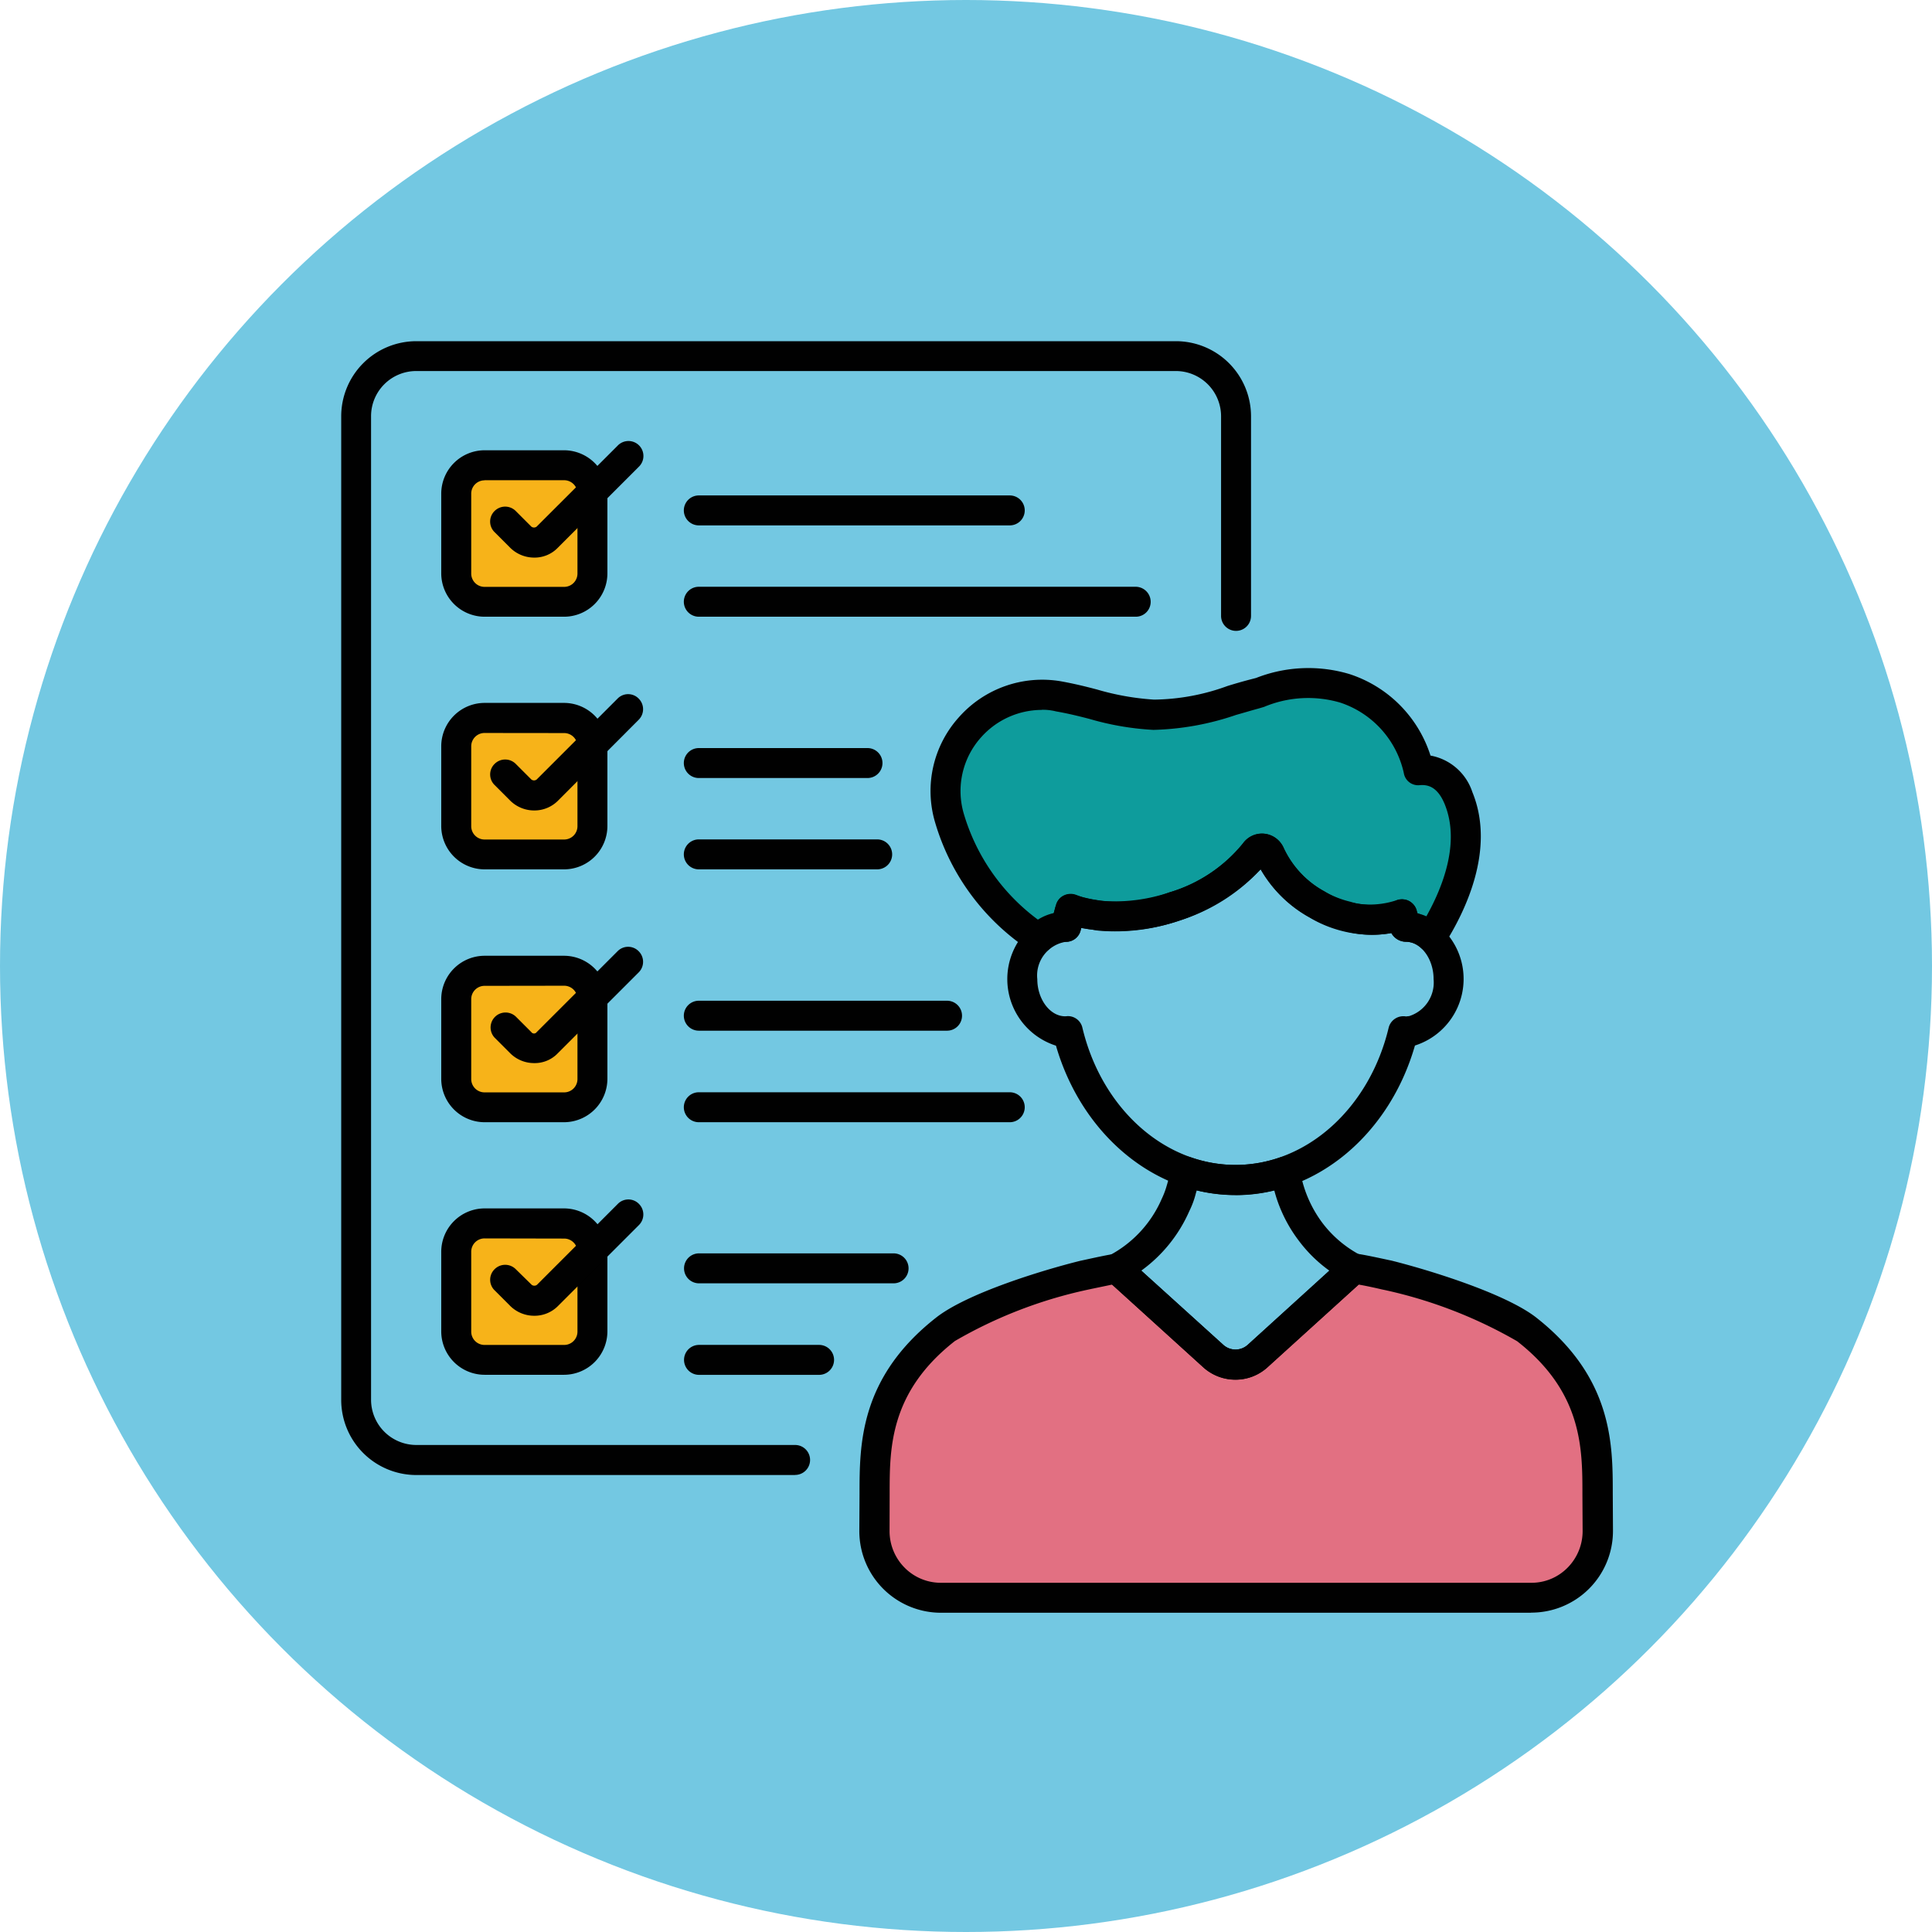 <svg xmlns="http://www.w3.org/2000/svg" width="85" height="85" viewBox="0 0 85 85">
  <g id="_13" data-name="13" transform="translate(-179.66 -5300)">
    <circle id="Elipse_11539" data-name="Elipse 11539" cx="42.5" cy="42.5" r="42.5" transform="translate(179.66 5300)" fill="#73c8e2"/>
    <g id="encuesta-al-consumidor" transform="translate(192.647 5312.986)">
      <g id="Grupo_1107406" data-name="Grupo 1107406" transform="translate(28.597 17.04)">
        <path id="Trazado_880692" data-name="Trazado 880692" d="M52.842,29.856a1.611,1.611,0,0,0-1.111-.451h-.045c-.036-.19-.072-.37-.126-.56a2.7,2.7,0,0,1-.614.19,3.311,3.311,0,0,1-.677.072c-.1,0-.208,0-.307-.009a4.131,4.131,0,0,1-.84-.154,5,5,0,0,1-1.309-.515,4.791,4.791,0,0,1-2.077-2.23.372.372,0,0,0-.641-.081,7.21,7.21,0,0,1-3.567,2.4,8.367,8.367,0,0,1-3.1.424,2.807,2.807,0,0,1-.4-.054c-.154-.018-.289-.045-.424-.072a2.7,2.7,0,0,1-.289-.072c-.126-.045-.244-.081-.352-.126-.072.262-.144.515-.2.786h-.036a1.693,1.693,0,0,0-1.174.5,9.47,9.47,0,0,1-3.928-5.291,4.239,4.239,0,0,1,4.8-5.355,27.763,27.763,0,0,0,4.181.8,15.156,15.156,0,0,0,4.434-.912c1.544-.424,2.456-.731,3.973-.244a4.9,4.9,0,0,1,3.251,3.6,1.684,1.684,0,0,1,1.752,1.228c.939,2.275-.379,4.867-1.183,6.122Z" transform="translate(-31.453 -18.654)" fill="#0e9c9c"/>
      </g>
      <g id="Grupo_1107408" data-name="Grupo 1107408" transform="translate(25.479 42.816)">
        <g id="Grupo_1107407" data-name="Grupo 1107407">
          <path id="Trazado_880693" data-name="Trazado 880693" d="M59.83,58.749a2.923,2.923,0,0,1-2.935,2.935H30.935A2.935,2.935,0,0,1,28,58.749l.009-1.625c0-2.068-.018-4.795,3.124-7.251A20.97,20.97,0,0,1,37.219,47.5c.081-.018,1.038-.235,1.454-.289l4.244,3.838a1.467,1.467,0,0,0,1.968,0l4.235-3.838c-.009,0-.009-.009-.018-.009.442.054,1.445.289,1.517.3a20.765,20.765,0,0,1,6.086,2.375c3.133,2.456,3.124,5.183,3.124,7.251Z" transform="translate(-28 -47.2)" fill="#e27082"/>
        </g>
      </g>
      <g id="Grupo_1107425" data-name="Grupo 1107425" transform="translate(24.82 16.389)">
        <g id="Grupo_1107424" data-name="Grupo 1107424">
          <g id="Grupo_1107423" data-name="Grupo 1107423">
            <g id="Grupo_1107421" data-name="Grupo 1107421" transform="translate(0 7.297)">
              <g id="Grupo_1107420" data-name="Grupo 1107420">
                <g id="Grupo_1107419" data-name="Grupo 1107419">
                  <g id="Grupo_1107418" data-name="Grupo 1107418">
                    <g id="Grupo_1107417" data-name="Grupo 1107417">
                      <g id="Grupo_1107416" data-name="Grupo 1107416">
                        <g id="Grupo_1107415" data-name="Grupo 1107415">
                          <g id="Grupo_1107412" data-name="Grupo 1107412" transform="translate(0 14.199)">
                            <g id="Grupo_1107410" data-name="Grupo 1107410" transform="translate(0 4.277)">
                              <g id="Grupo_1107409" data-name="Grupo 1107409">
                                <path id="Trazado_880694" data-name="Trazado 880694" d="M56.824,62.281H30.864a3.592,3.592,0,0,1-3.594-3.6l.009-1.625c0-2.176,0-5.12,3.377-7.766,1.363-1.065,4.623-2.068,6.33-2.492l.208-.045c.334-.072.984-.217,1.309-.262a.666.666,0,0,1,.533.163l4.244,3.838a.8.8,0,0,0,1.084,0L48.49,46.75a.666.666,0,0,1,.614-.271c.361.045.975.181,1.481.289l.09.018c1.625.406,4.993,1.436,6.366,2.5,3.377,2.646,3.377,5.589,3.377,7.738l.009,1.652a3.592,3.592,0,0,1-3.6,3.6ZM38.395,47.843l-.912.19-.208.045a19.975,19.975,0,0,0-5.8,2.248c-2.871,2.248-2.871,4.713-2.871,6.7L28.6,58.688a2.283,2.283,0,0,0,.659,1.607,2.239,2.239,0,0,0,1.607.668h25.96a2.224,2.224,0,0,0,1.607-.668,2.283,2.283,0,0,0,.659-1.607l-.009-1.625c0-2.014,0-4.488-2.871-6.727a20.3,20.3,0,0,0-5.842-2.257l-.09-.018c-.19-.045-.668-.154-1.038-.217l-4,3.63a2.11,2.11,0,0,1-2.853,0Z" transform="translate(-27.27 -46.475)" fill="#010101"/>
                              </g>
                            </g>
                            <g id="Grupo_1107411" data-name="Grupo 1107411" transform="translate(10.662)">
                              <path id="Trazado_880695" data-name="Trazado 880695" d="M44.967,51.564a2.1,2.1,0,0,1-1.427-.551L39.3,47.176a.665.665,0,0,1,.117-1.075,5.107,5.107,0,0,0,2.3-2.483,3.718,3.718,0,0,0,.226-.6,5.939,5.939,0,0,0,.172-.731.661.661,0,0,1,.867-.506,5.973,5.973,0,0,0,3.946.009.655.655,0,0,1,.551.054.669.669,0,0,1,.316.461,5.3,5.3,0,0,0,1,2.375A5.046,5.046,0,0,0,50.484,46.1a.659.659,0,0,1,.343.506.647.647,0,0,1-.217.569l-4.235,3.838a2.04,2.04,0,0,1-1.409.551Zm-4.145-4.795,3.6,3.26a.8.8,0,0,0,1.084,0l3.585-3.26a6.138,6.138,0,0,1-1.336-1.309,6.275,6.275,0,0,1-.768-1.309,6.036,6.036,0,0,1-.316-.912,7.269,7.269,0,0,1-3.413,0c-.009.045-.027.09-.036.126a3.886,3.886,0,0,1-.289.786,6.4,6.4,0,0,1-2.113,2.619Z" transform="translate(-39.077 -41.739)" fill="#010101"/>
                            </g>
                          </g>
                          <g id="Grupo_1107414" data-name="Grupo 1107414" transform="translate(6.51)">
                            <g id="Grupo_1107413" data-name="Grupo 1107413">
                              <path id="Trazado_880696" data-name="Trazado 880696" d="M44.521,41.921c-3.585,0-6.772-2.682-7.9-6.574a3.074,3.074,0,0,1-.1-5.824c.036-.126.063-.253.108-.37a.669.669,0,0,1,.343-.406.682.682,0,0,1,.533-.018,6.278,6.278,0,0,0,4.108-.126,6.554,6.554,0,0,0,3.233-2.158,1.028,1.028,0,0,1,1.788.208,4.17,4.17,0,0,0,1.8,1.905,3.721,3.721,0,0,0,3.142.4.688.688,0,0,1,.551.009.672.672,0,0,1,.352.415c.009.045.027.09.036.135a3.074,3.074,0,0,1-.1,5.824c-1.12,3.9-4.307,6.583-7.892,6.583Zm-7.368-7.874a.653.653,0,0,1,.632.515c.849,3.558,3.621,6.032,6.736,6.032s5.887-2.483,6.736-6.032a.667.667,0,0,1,.768-.5c.045-.009.1-.009.144-.018a1.55,1.55,0,0,0,1.066-1.625c0-.894-.56-1.643-1.219-1.643a.741.741,0,0,1-.641-.379,5.355,5.355,0,0,1-3.594-.686,5.606,5.606,0,0,1-2.158-2.122,8.834,8.834,0,0,1-7.892,2.582.213.213,0,0,1-.018.072.667.667,0,0,1-.65.533A1.5,1.5,0,0,0,35.8,32.421c0,.885.56,1.634,1.228,1.634.045,0,.09-.009.126-.009Z" transform="translate(-34.48 -26.014)" fill="#010101"/>
                            </g>
                          </g>
                        </g>
                      </g>
                    </g>
                  </g>
                </g>
              </g>
            </g>
            <g id="Grupo_1107422" data-name="Grupo 1107422" transform="translate(3.131)">
              <path id="Trazado_880697" data-name="Trazado 880697" d="M35.5,30.5a.6.6,0,0,1-.343-.1,10.161,10.161,0,0,1-4.217-5.662,4.845,4.845,0,0,1,1.038-4.614,4.9,4.9,0,0,1,4.515-1.589c.551.1,1.075.226,1.58.361a11.456,11.456,0,0,0,2.5.442,9.655,9.655,0,0,0,3.233-.6c.325-.1.668-.2,1.011-.289l.244-.063a6.3,6.3,0,0,1,4.108-.172A5.534,5.534,0,0,1,52.736,21.8a2.387,2.387,0,0,1,1.842,1.607c1.038,2.528-.334,5.3-1.246,6.727a.654.654,0,0,1-.479.3.642.642,0,0,1-.533-.172.978.978,0,0,0-.659-.271.731.731,0,0,1-.641-.388h-.009a4.3,4.3,0,0,1-1.165.072,4.383,4.383,0,0,1-.975-.181,5.362,5.362,0,0,1-1.445-.578A5.606,5.606,0,0,1,45.268,26.8a8.21,8.21,0,0,1-3.6,2.266,8.646,8.646,0,0,1-3.35.451,2.776,2.776,0,0,1-.479-.063,3.451,3.451,0,0,1-.451-.081h-.018c-.009.027-.009.054-.018.081a.659.659,0,0,1-.65.542,1.011,1.011,0,0,0-.74.316.627.627,0,0,1-.461.19Zm.144-10.709A3.586,3.586,0,0,0,32.961,21a3.54,3.54,0,0,0-.758,3.359,8.943,8.943,0,0,0,3.26,4.659,2.228,2.228,0,0,1,.7-.289c.036-.126.063-.244.1-.37a.642.642,0,0,1,.343-.406.682.682,0,0,1,.533-.027c.1.036.208.081.325.117.036.009.108.027.19.045.154.036.262.054.388.072a2.148,2.148,0,0,0,.37.045,7.614,7.614,0,0,0,2.844-.388,6.625,6.625,0,0,0,3.242-2.158,1.021,1.021,0,0,1,.948-.415,1.055,1.055,0,0,1,.84.632,4.231,4.231,0,0,0,1.8,1.914,4.3,4.3,0,0,0,1.129.442,3.092,3.092,0,0,0,.731.135c.09.009.181.009.262.009a2.992,2.992,0,0,0,.551-.054,1.884,1.884,0,0,0,.433-.126.672.672,0,0,1,.939.415c.009.045.027.09.036.135a1.952,1.952,0,0,1,.388.126c.722-1.291,1.5-3.251.8-4.948-.325-.777-.758-.849-1.093-.822a.638.638,0,0,1-.7-.533,4.223,4.223,0,0,0-2.8-3.1,5.018,5.018,0,0,0-3.35.19l-.244.072c-.334.09-.659.19-.984.28a12.08,12.08,0,0,1-3.639.659,12.328,12.328,0,0,1-2.8-.479c-.479-.126-.966-.244-1.481-.334a2.447,2.447,0,0,0-.623-.072Z" transform="translate(-30.738 -17.933)" fill="#010101"/>
            </g>
          </g>
        </g>
      </g>
      <g id="Grupo_1107459" data-name="Grupo 1107459" transform="translate(2.02 2.02)">
        <g id="Grupo_1107426" data-name="Grupo 1107426" transform="translate(5.066 38.819)">
          <path id="Trazado_880698" data-name="Trazado 880698" d="M13.617,46.256v3.513a1.249,1.249,0,0,1-1.246,1.246H8.876A1.249,1.249,0,0,1,7.63,49.769V46.256A1.249,1.249,0,0,1,8.876,45.01h3.5A1.241,1.241,0,0,1,13.617,46.256Z" transform="translate(-7.63 -45.01)" fill="#f7b319"/>
        </g>
        <g id="Grupo_1107427" data-name="Grupo 1107427" transform="translate(5.066 27.703)">
          <path id="Trazado_880699" data-name="Trazado 880699" d="M13.617,33.946v3.513A1.249,1.249,0,0,1,12.371,38.7H8.876A1.249,1.249,0,0,1,7.63,37.459V33.946A1.249,1.249,0,0,1,8.876,32.7h3.5A1.241,1.241,0,0,1,13.617,33.946Z" transform="translate(-7.63 -32.7)" fill="#f7b319"/>
        </g>
        <g id="Grupo_1107428" data-name="Grupo 1107428" transform="translate(5.066 16.587)">
          <path id="Trazado_880700" data-name="Trazado 880700" d="M13.617,21.636v3.513a1.249,1.249,0,0,1-1.246,1.246H8.876A1.249,1.249,0,0,1,7.63,25.149V21.636A1.249,1.249,0,0,1,8.876,20.39h3.5A1.235,1.235,0,0,1,13.617,21.636Z" transform="translate(-7.63 -20.39)" fill="#f7b319"/>
        </g>
        <g id="Grupo_1107429" data-name="Grupo 1107429" transform="translate(5.066 5.463)">
          <path id="Trazado_880701" data-name="Trazado 880701" d="M13.617,9.316v3.513a1.249,1.249,0,0,1-1.246,1.246H8.876A1.249,1.249,0,0,1,7.63,12.829V9.316A1.249,1.249,0,0,1,8.876,8.07h3.5A1.241,1.241,0,0,1,13.617,9.316Z" transform="translate(-7.63 -8.07)" fill="#f7b319"/>
        </g>
        <g id="Grupo_1107430" data-name="Grupo 1107430">
          <path id="Trazado_880702" data-name="Trazado 880702" d="M21.994,51.909H5.325a3.306,3.306,0,0,1-3.3-3.3V5.325a3.306,3.306,0,0,1,3.3-3.3H38.753a3.306,3.306,0,0,1,3.3,3.3v8.786a.659.659,0,0,1-1.318,0V5.325a1.992,1.992,0,0,0-1.987-1.987H5.325A1.987,1.987,0,0,0,3.338,5.325V48.6a1.992,1.992,0,0,0,1.987,1.987H21.994a.659.659,0,1,1,0,1.318Z" transform="translate(-2.02 -2.02)" fill="#010101"/>
        </g>
        <g id="Grupo_1107437" data-name="Grupo 1107437" transform="translate(4.406 37.764)">
          <g id="Grupo_1107433" data-name="Grupo 1107433">
            <g id="Grupo_1107431" data-name="Grupo 1107431" transform="translate(0 0.395)">
              <path id="Trazado_880703" data-name="Trazado 880703" d="M12.3,51.6H8.805A1.911,1.911,0,0,1,6.9,49.7V46.185A1.911,1.911,0,0,1,8.805,44.28h3.5a1.911,1.911,0,0,1,1.905,1.905V49.7A1.913,1.913,0,0,1,12.3,51.6Zm-3.494-6a.586.586,0,0,0-.587.587v3.513a.586.586,0,0,0,.587.587h3.5a.586.586,0,0,0,.587-.587V46.194a.586.586,0,0,0-.587-.587Z" transform="translate(-6.9 -44.28)" fill="#010101"/>
            </g>
            <g id="Grupo_1107432" data-name="Grupo 1107432" transform="translate(2.151)">
              <path id="Trazado_880704" data-name="Trazado 880704" d="M11.222,48.96a1.5,1.5,0,0,1-1.056-.433l-.686-.686a.649.649,0,0,1,0-.93.657.657,0,0,1,.93,0l.7.686a.19.19,0,0,0,.235,0L14.9,44.039a.649.649,0,0,1,.93,0,.657.657,0,0,1,0,.93l-3.558,3.558A1.453,1.453,0,0,1,11.222,48.96Z" transform="translate(-9.283 -43.842)" fill="#010101"/>
            </g>
          </g>
          <g id="Grupo_1107436" data-name="Grupo 1107436" transform="translate(10.682 2.373)">
            <g id="Grupo_1107434" data-name="Grupo 1107434" transform="translate(0 4.027)">
              <path id="Trazado_880705" data-name="Trazado 880705" d="M24.672,52.248H19.389a.659.659,0,0,1,0-1.318h5.282a.659.659,0,0,1,0,1.318Z" transform="translate(-18.73 -50.93)" fill="#010101"/>
            </g>
            <g id="Grupo_1107435" data-name="Grupo 1107435" transform="translate(0)">
              <path id="Trazado_880706" data-name="Trazado 880706" d="M27.949,47.788h-8.56a.659.659,0,0,1,0-1.318h8.56a.659.659,0,1,1,0,1.318Z" transform="translate(-18.73 -46.47)" fill="#010101"/>
            </g>
          </g>
        </g>
        <g id="Grupo_1107444" data-name="Grupo 1107444" transform="translate(4.406 26.649)">
          <g id="Grupo_1107440" data-name="Grupo 1107440">
            <g id="Grupo_1107438" data-name="Grupo 1107438" transform="translate(0 0.395)">
              <path id="Trazado_880707" data-name="Trazado 880707" d="M12.3,39.293H8.805A1.911,1.911,0,0,1,6.9,37.388V33.875A1.911,1.911,0,0,1,8.805,31.97h3.5a1.911,1.911,0,0,1,1.905,1.905v3.513A1.913,1.913,0,0,1,12.3,39.293Zm-3.494-6a.586.586,0,0,0-.587.587v3.513a.586.586,0,0,0,.587.587h3.5a.586.586,0,0,0,.587-.587V33.875a.586.586,0,0,0-.587-.587Z" transform="translate(-6.9 -31.97)" fill="#010101"/>
            </g>
            <g id="Grupo_1107439" data-name="Grupo 1107439" transform="translate(2.151)">
              <path id="Trazado_880708" data-name="Trazado 880708" d="M11.222,36.65a1.489,1.489,0,0,1-1.056-.433l-.686-.686a.658.658,0,0,1,.93-.93l.686.686a.144.144,0,0,0,.235,0l3.558-3.558a.649.649,0,0,1,.93,0,.657.657,0,0,1,0,.93L12.26,36.217A1.4,1.4,0,0,1,11.222,36.65Z" transform="translate(-9.283 -31.533)" fill="#010101"/>
            </g>
          </g>
          <g id="Grupo_1107443" data-name="Grupo 1107443" transform="translate(10.673 2.373)">
            <g id="Grupo_1107441" data-name="Grupo 1107441" transform="translate(0 4.027)">
              <path id="Trazado_880709" data-name="Trazado 880709" d="M33.059,39.938H19.379a.659.659,0,0,1,0-1.318h13.68a.659.659,0,0,1,0,1.318Z" transform="translate(-18.72 -38.62)" fill="#010101"/>
            </g>
            <g id="Grupo_1107442" data-name="Grupo 1107442" transform="translate(0)">
              <path id="Trazado_880710" data-name="Trazado 880710" d="M30.3,35.478H19.379a.659.659,0,1,1,0-1.318H30.3a.659.659,0,1,1,0,1.318Z" transform="translate(-18.72 -34.16)" fill="#010101"/>
            </g>
          </g>
        </g>
        <g id="Grupo_1107451" data-name="Grupo 1107451" transform="translate(4.406 15.533)">
          <g id="Grupo_1107447" data-name="Grupo 1107447">
            <g id="Grupo_1107445" data-name="Grupo 1107445" transform="translate(0 0.386)">
              <path id="Trazado_880711" data-name="Trazado 880711" d="M12.3,26.973H8.805A1.911,1.911,0,0,1,6.9,25.068V21.555A1.911,1.911,0,0,1,8.805,19.65h3.5a1.911,1.911,0,0,1,1.905,1.905v3.513A1.908,1.908,0,0,1,12.3,26.973Zm-3.494-6a.586.586,0,0,0-.587.587v3.513a.586.586,0,0,0,.587.587h3.5a.586.586,0,0,0,.587-.587V21.564a.586.586,0,0,0-.587-.587Z" transform="translate(-6.9 -19.65)" fill="#010101"/>
            </g>
            <g id="Grupo_1107446" data-name="Grupo 1107446" transform="translate(2.151)">
              <path id="Trazado_880712" data-name="Trazado 880712" d="M11.222,24.34a1.5,1.5,0,0,1-1.056-.433l-.686-.686a.649.649,0,0,1,0-.93.657.657,0,0,1,.93,0l.686.686a.19.19,0,0,0,.235,0l3.558-3.558a.649.649,0,0,1,.93,0,.657.657,0,0,1,0,.93L12.278,23.9A1.461,1.461,0,0,1,11.222,24.34Z" transform="translate(-9.283 -19.222)" fill="#010101"/>
            </g>
          </g>
          <g id="Grupo_1107450" data-name="Grupo 1107450" transform="translate(10.673 2.373)">
            <g id="Grupo_1107448" data-name="Grupo 1107448" transform="translate(0 4.018)">
              <path id="Trazado_880713" data-name="Trazado 880713" d="M27.226,27.618H19.379a.659.659,0,0,1,0-1.318h7.847a.659.659,0,0,1,0,1.318Z" transform="translate(-18.72 -26.3)" fill="#010101"/>
            </g>
            <g id="Grupo_1107449" data-name="Grupo 1107449">
              <path id="Trazado_880714" data-name="Trazado 880714" d="M26.8,23.168H19.379a.659.659,0,0,1,0-1.318H26.8a.659.659,0,1,1,0,1.318Z" transform="translate(-18.72 -21.85)" fill="#010101"/>
            </g>
          </g>
        </g>
        <g id="Grupo_1107458" data-name="Grupo 1107458" transform="translate(4.406 4.409)">
          <g id="Grupo_1107454" data-name="Grupo 1107454">
            <g id="Grupo_1107452" data-name="Grupo 1107452" transform="translate(0 0.395)">
              <path id="Trazado_880715" data-name="Trazado 880715" d="M12.3,14.663H8.805A1.911,1.911,0,0,1,6.9,12.758V9.245A1.911,1.911,0,0,1,8.805,7.34h3.5a1.911,1.911,0,0,1,1.905,1.905v3.513A1.908,1.908,0,0,1,12.3,14.663Zm-3.494-6a.586.586,0,0,0-.587.587v3.513a.586.586,0,0,0,.587.587h3.5a.586.586,0,0,0,.587-.587V9.245a.586.586,0,0,0-.587-.587h-3.5Z" transform="translate(-6.9 -7.34)" fill="#010101"/>
            </g>
            <g id="Grupo_1107453" data-name="Grupo 1107453" transform="translate(2.151)">
              <path id="Trazado_880716" data-name="Trazado 880716" d="M11.222,12.02a1.5,1.5,0,0,1-1.056-.433L9.479,10.9a.649.649,0,0,1,0-.93.657.657,0,0,1,.93,0l.686.686a.19.19,0,0,0,.235,0L14.888,7.1a.658.658,0,1,1,.93.93L12.26,11.587A1.417,1.417,0,0,1,11.222,12.02Z" transform="translate(-9.283 -6.903)" fill="#010101"/>
            </g>
          </g>
          <g id="Grupo_1107457" data-name="Grupo 1107457" transform="translate(10.673 2.382)">
            <g id="Grupo_1107455" data-name="Grupo 1107455" transform="translate(0 4.018)">
              <path id="Trazado_880717" data-name="Trazado 880717" d="M38.612,15.308H19.379a.659.659,0,0,1,0-1.318H38.6a.663.663,0,0,1,.659.659.655.655,0,0,1-.65.659Z" transform="translate(-18.72 -13.99)" fill="#010101"/>
            </g>
            <g id="Grupo_1107456" data-name="Grupo 1107456">
              <path id="Trazado_880718" data-name="Trazado 880718" d="M33.059,10.858H19.379a.659.659,0,0,1,0-1.318h13.68a.659.659,0,0,1,0,1.318Z" transform="translate(-18.72 -9.54)" fill="#010101"/>
            </g>
          </g>
        </g>
      </g>
    </g>
  </g>
</svg>
